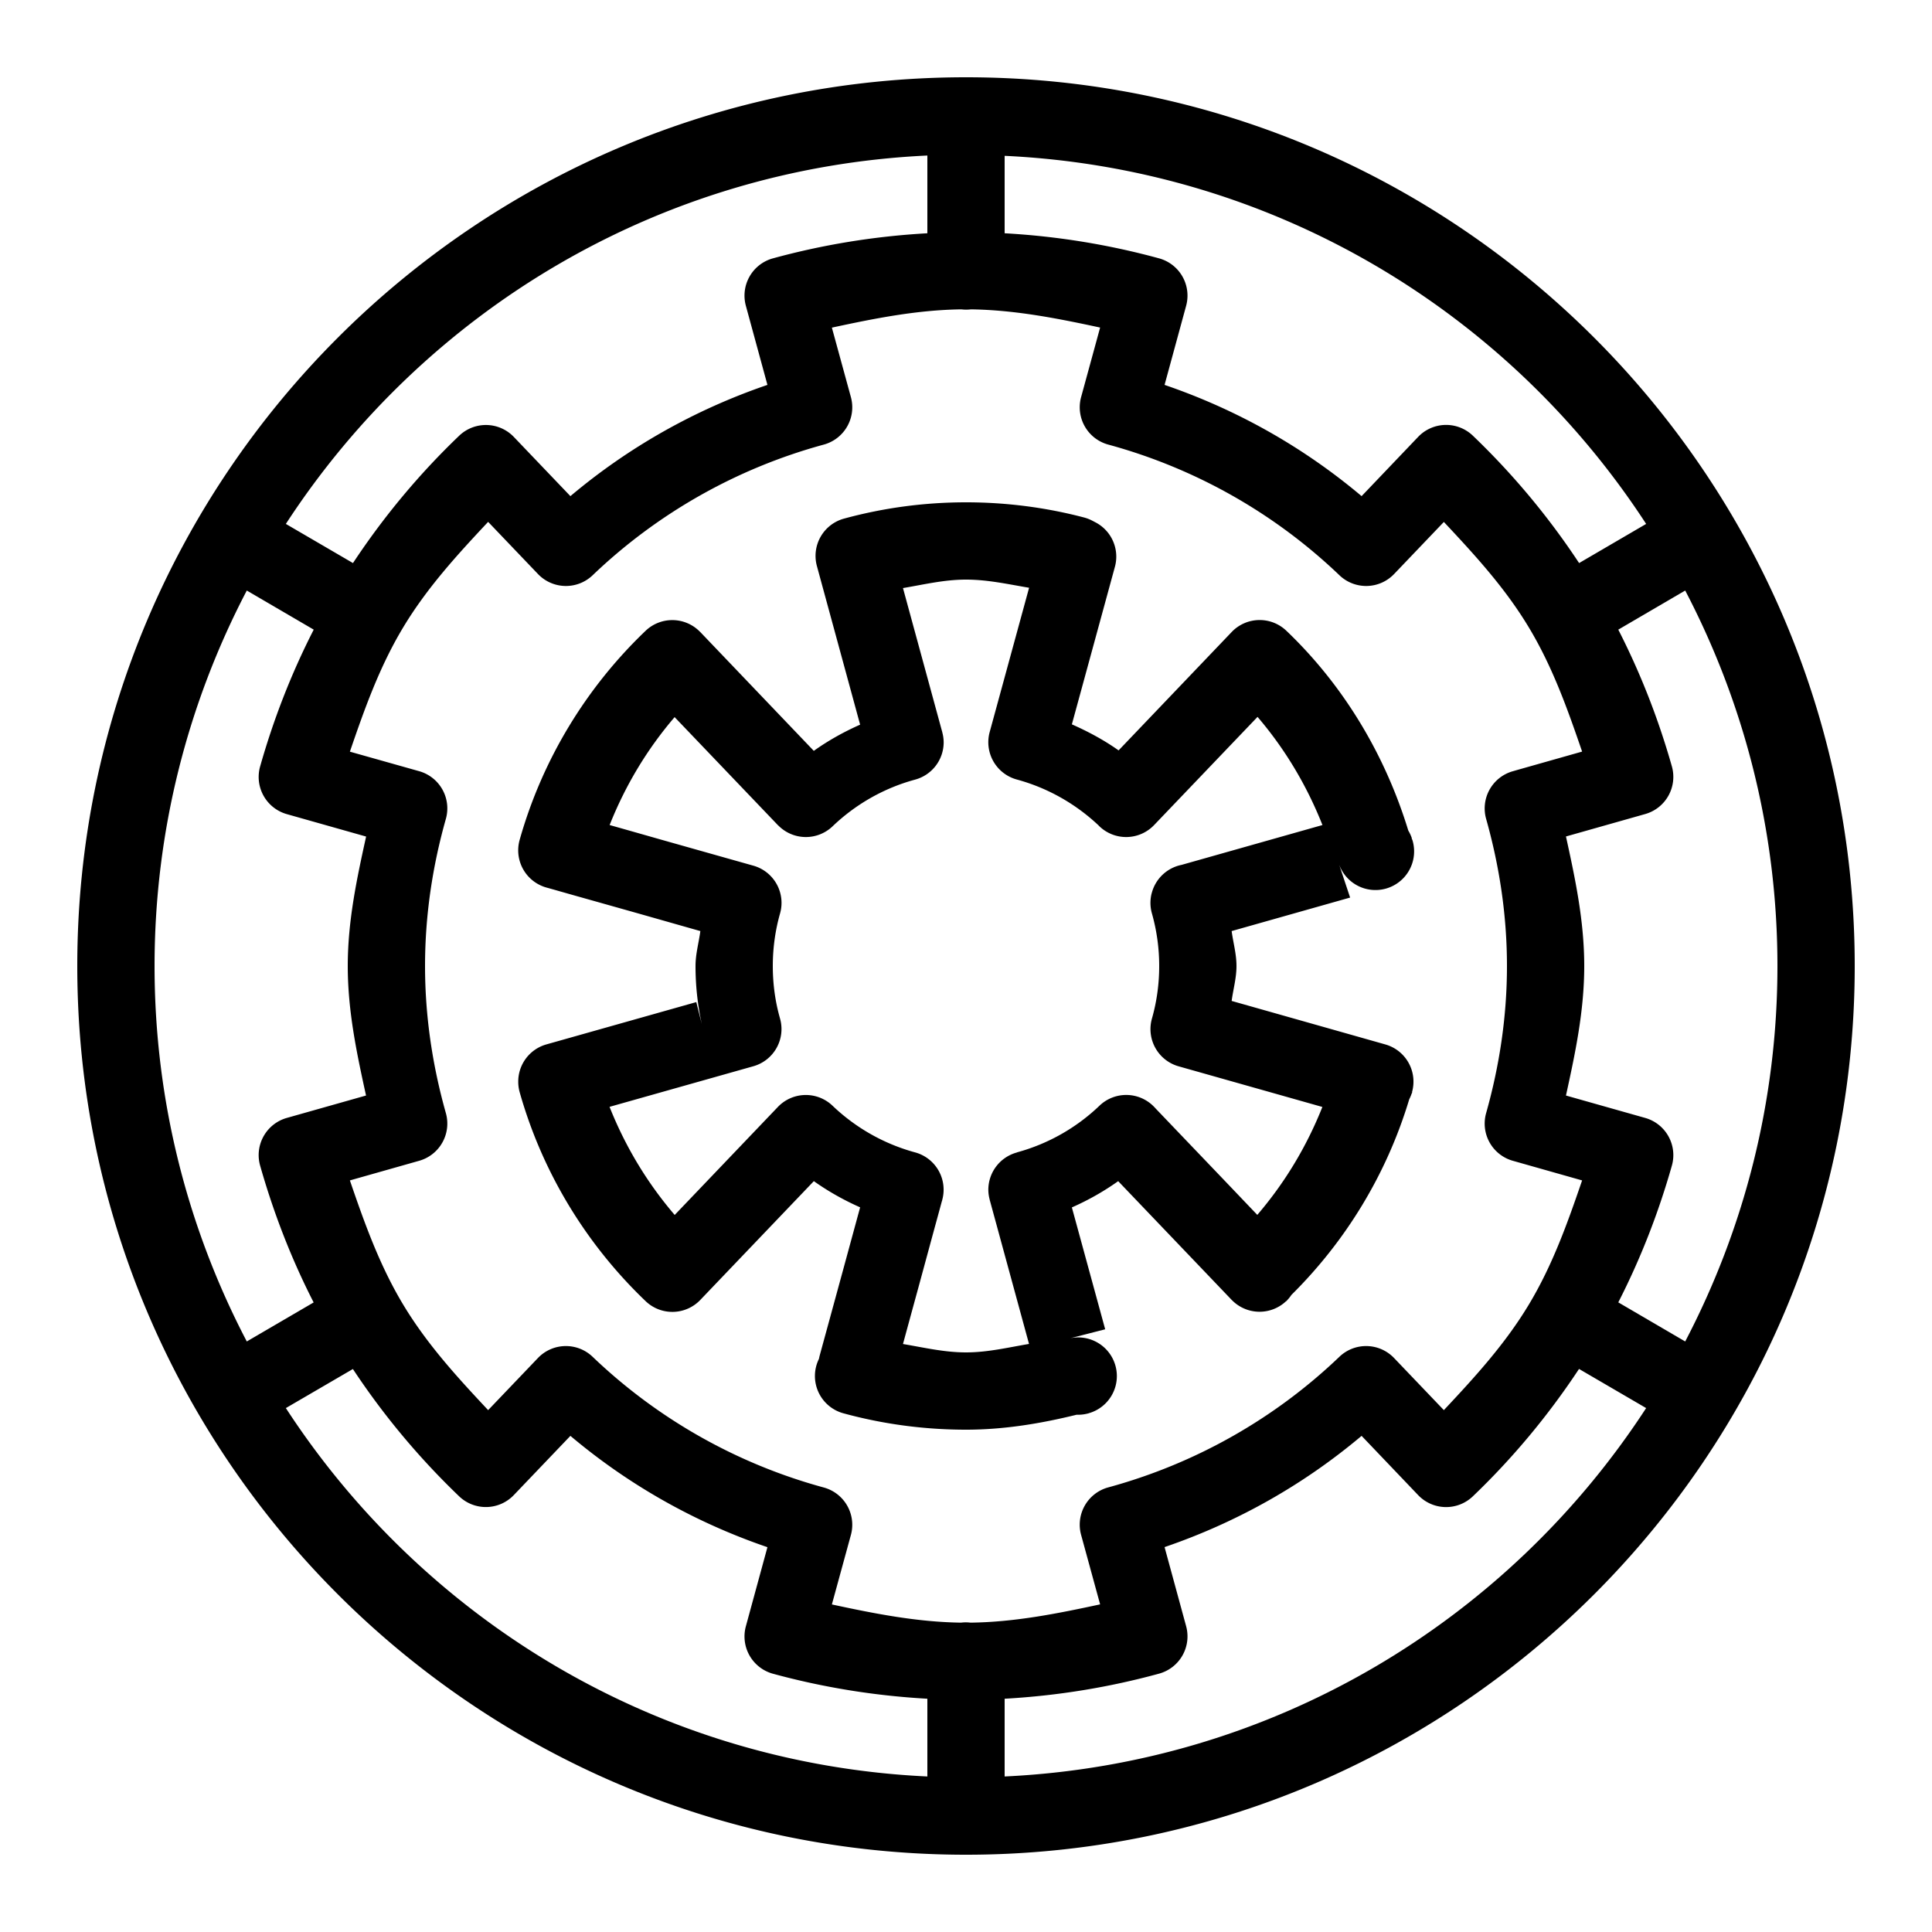 <svg fill="#000000" xmlns="http://www.w3.org/2000/svg"  viewBox="0 0 50 50" width="250px" height="250px"><path d="M 25 2 C 12.309 2 2 12.309 2 25 C 2 37.691 12.309 48 25 48 C 37.691 48 48 37.691 48 25 C 48 12.309 37.691 2 25 2 z M 24 4.025 L 24 6.037 C 22.62 6.114 21.283 6.336 20.004 6.686 A 1 1 0 0 0 19.303 7.914 L 19.861 9.961 C 17.972 10.607 16.257 11.581 14.762 12.84 L 13.299 11.309 A 1 1 0 0 0 11.883 11.277 C 10.868 12.248 9.944 13.348 9.135 14.572 L 7.398 13.559 C 10.972 8.068 17.033 4.351 24 4.025 z M 26 4.033 C 32.965 4.36 39.029 8.068 42.602 13.559 L 40.867 14.572 C 40.058 13.346 39.131 12.246 38.117 11.275 A 1 1 0 0 0 36.701 11.307 L 35.238 12.84 C 33.743 11.581 32.028 10.607 30.139 9.961 L 30.697 7.914 A 1 1 0 0 0 29.996 6.686 C 28.716 6.336 27.38 6.114 26 6.037 L 26 4.033 z M 24.881 8.006 A 1 1 0 0 0 25.127 8.006 C 26.278 8.022 27.378 8.242 28.471 8.477 L 27.979 10.277 A 1 1 0 0 0 28.682 11.506 C 30.961 12.127 33.006 13.301 34.664 14.887 A 1 1 0 0 0 36.08 14.855 L 37.367 13.508 C 38.159 14.353 38.947 15.208 39.564 16.234 C 40.182 17.26 40.569 18.355 40.945 19.451 L 39.254 19.93 L 39.154 19.959 A 1 1 0 0 0 38.461 21.193 C 38.804 22.411 39 23.683 39 25 C 39 26.317 38.804 27.589 38.461 28.807 A 1 1 0 0 0 39.152 30.041 L 40.945 30.549 C 40.569 31.645 40.182 32.74 39.564 33.766 C 38.946 34.793 38.16 35.648 37.367 36.494 L 36.078 35.145 A 1 1 0 0 0 34.664 35.113 C 33.006 36.699 30.959 37.873 28.68 38.494 A 1 1 0 0 0 27.979 39.723 L 28.471 41.521 C 27.374 41.757 26.271 41.98 25.115 41.994 A 1 1 0 0 0 24.984 41.986 A 1 1 0 0 0 24.873 41.994 C 23.722 41.978 22.622 41.758 21.529 41.523 C 21.726 40.803 21.917 40.106 22.021 39.725 A 1 1 0 0 0 21.318 38.496 C 19.039 37.875 16.994 36.699 15.336 35.113 A 1 1 0 0 0 13.922 35.145 L 12.633 36.494 C 11.84 35.648 11.054 34.793 10.436 33.766 C 9.818 32.739 9.431 31.645 9.055 30.549 L 10.848 30.041 A 1 1 0 0 0 11.539 28.807 C 11.196 27.589 11 26.317 11 25 C 11 23.683 11.195 22.411 11.539 21.193 A 1 1 0 0 0 10.85 19.959 L 9.055 19.453 C 9.431 18.357 9.818 17.26 10.436 16.234 C 11.054 15.207 11.84 14.352 12.633 13.506 L 13.922 14.855 A 1 1 0 0 0 15.336 14.889 C 16.994 13.303 19.041 12.127 21.32 11.506 A 1 1 0 0 0 22.021 10.277 L 21.529 8.479 C 22.625 8.243 23.726 8.021 24.881 8.006 z M 25 13 C 23.909 13 22.85 13.147 21.842 13.422 A 1 1 0 0 0 21.141 14.648 L 22.26 18.754 C 21.834 18.943 21.436 19.165 21.061 19.432 L 18.127 16.361 A 1 1 0 0 0 18.111 16.346 L 18.107 16.342 A 1 1 0 0 0 16.709 16.324 C 15.182 17.783 14.04 19.643 13.449 21.734 A 1 1 0 0 0 14.154 22.973 L 14.156 22.973 A 1 1 0 0 0 14.168 22.977 C 14.176 22.979 14.184 22.981 14.195 22.984 C 14.23 22.994 14.282 23.009 14.348 23.027 C 14.479 23.065 14.667 23.118 14.893 23.182 C 15.344 23.309 15.945 23.478 16.547 23.648 C 17.336 23.872 17.675 23.969 18.125 24.096 C 18.085 24.398 18 24.688 18 25 C 18 25.657 18.091 26.294 18.262 26.898 L 18.254 26.869 L 18.02 25.934 L 14.141 27.029 A 1 1 0 0 0 13.412 27.992 L 13.412 27.994 A 1 1 0 0 0 13.449 28.266 C 14.039 30.354 15.18 32.21 16.703 33.668 L 16.707 33.672 A 1 1 0 0 0 18.123 33.643 L 21.062 30.568 C 21.438 30.834 21.834 31.057 22.26 31.246 C 22.144 31.672 21.99 32.237 21.836 32.803 C 21.526 33.94 21.215 35.076 21.215 35.076 A 1 1 0 0 0 21.195 35.166 A 1 1 0 0 0 21.842 36.58 C 22.849 36.854 23.909 37 25 37 C 25.99 37 26.941 36.84 27.863 36.613 A 1 1 0 0 0 28.143 36.584 L 28.182 36.574 L 28.182 36.57 C 28.187 36.569 28.194 36.57 28.199 36.568 A 1 1 0 0 0 27.693 34.635 L 28.602 34.402 L 27.74 31.248 C 28.167 31.059 28.563 30.835 28.939 30.568 C 28.949 30.578 28.953 30.583 28.963 30.594 C 29.287 30.933 29.718 31.384 30.15 31.836 C 31.014 32.74 31.879 33.645 31.879 33.645 A 1 1 0 0 0 31.893 33.658 L 31.895 33.66 A 1 1 0 0 0 33.291 33.668 L 33.291 33.676 C 33.301 33.666 33.308 33.653 33.318 33.643 A 1 1 0 0 0 33.422 33.512 C 34.826 32.122 35.886 30.392 36.471 28.449 A 1 1 0 0 0 36.527 28.32 A 1 1 0 0 0 36.527 28.318 C 36.533 28.3 36.545 28.284 36.551 28.266 L 36.541 28.271 A 1 1 0 0 0 35.869 27.035 L 35.867 27.035 L 35.867 27.033 L 35.863 27.033 L 31.875 25.904 C 31.915 25.602 32 25.312 32 25 C 32 24.687 31.915 24.398 31.875 24.096 L 34.941 23.229 L 34.641 22.328 A 1 1 0 1 0 36.553 21.74 C 36.548 21.725 36.538 21.713 36.533 21.697 L 36.539 21.695 L 36.537 21.689 A 1 1 0 0 0 36.447 21.496 C 35.848 19.54 34.793 17.783 33.365 16.395 A 1 1 0 0 0 33.359 16.389 L 33.291 16.324 A 1 1 0 0 0 31.877 16.355 L 28.949 19.42 C 28.572 19.153 28.168 18.936 27.74 18.746 L 28.854 14.668 A 1 1 0 0 0 28.354 13.52 L 28.268 13.475 A 1 1 0 0 0 28.057 13.393 C 27.08 13.136 26.055 13 25 13 z M 25 15 C 25.566 15 26.094 15.121 26.633 15.211 L 25.613 18.945 A 1 1 0 0 0 26.316 20.174 C 27.11 20.39 27.826 20.797 28.412 21.344 C 28.413 21.345 28.415 21.345 28.416 21.346 L 28.445 21.377 A 1 1 0 0 0 29.867 21.354 L 32.545 18.553 C 33.255 19.383 33.815 20.32 34.225 21.352 L 30.572 22.385 L 30.57 22.385 A 1 1 0 0 0 29.805 23.121 L 29.803 23.125 A 1 1 0 0 0 29.814 23.648 C 29.935 24.079 30 24.531 30 25 C 30 25.474 29.935 25.929 29.812 26.361 A 1 1 0 0 0 30.502 27.596 L 34.223 28.648 C 33.813 29.679 33.249 30.612 32.539 31.441 C 32.208 31.095 32.069 30.948 31.598 30.455 C 31.166 30.003 30.732 29.55 30.408 29.211 C 30.246 29.041 30.112 28.902 30.018 28.803 C 29.97 28.753 29.933 28.714 29.908 28.688 C 29.896 28.674 29.887 28.665 29.881 28.658 C 29.875 28.652 29.869 28.646 29.869 28.646 A 1 1 0 0 0 28.455 28.615 C 27.862 29.183 27.13 29.603 26.316 29.824 L 26.318 29.826 A 1 1 0 0 0 25.578 30.789 A 1 1 0 0 0 25.615 31.053 L 25.613 31.053 L 25.623 31.086 L 26.631 34.781 C 26.092 34.871 25.566 35 25 35 C 24.435 35 23.908 34.873 23.369 34.783 C 23.486 34.353 23.567 34.055 23.766 33.328 C 23.921 32.759 24.075 32.19 24.191 31.764 C 24.25 31.55 24.298 31.373 24.332 31.248 C 24.349 31.186 24.362 31.137 24.371 31.104 C 24.376 31.087 24.38 31.075 24.383 31.066 C 24.385 31.058 24.385 31.053 24.385 31.053 A 1 1 0 0 0 23.684 29.824 C 22.871 29.603 22.138 29.182 21.545 28.615 A 1 1 0 0 0 20.133 28.646 L 17.461 31.443 C 16.75 30.612 16.185 29.677 15.775 28.645 L 19.498 27.594 A 1 1 0 0 0 20.195 26.389 L 20.193 26.385 A 1 1 0 0 0 20.186 26.355 C 20.064 25.928 20 25.473 20 25 C 20 24.526 20.066 24.069 20.188 23.639 A 1 1 0 0 0 19.498 22.404 C 19.498 22.404 18.295 22.065 17.092 21.725 C 16.614 21.589 16.18 21.465 15.777 21.352 C 16.187 20.321 16.749 19.388 17.459 18.559 L 20.129 21.352 A 1 1 0 0 0 20.145 21.367 L 20.148 21.369 A 1 1 0 0 0 21.547 21.385 C 22.14 20.817 22.872 20.396 23.684 20.176 A 1 1 0 0 0 24.422 19.213 L 24.422 19.211 A 1 1 0 0 0 24.385 18.949 L 24.387 18.949 L 24.377 18.916 L 23.369 15.219 C 23.908 15.129 24.434 15 25 15 z M 6.387 15.283 L 8.119 16.295 C 7.529 17.448 7.072 18.637 6.732 19.836 A 1 1 0 0 0 7.424 21.07 L 9.475 21.65 C 9.235 22.739 9 23.833 9 25 C 9 26.167 9.234 27.263 9.473 28.352 L 7.422 28.932 A 1 1 0 0 0 6.732 30.166 C 7.073 31.366 7.527 32.554 8.117 33.707 L 6.387 34.717 C 4.868 31.811 4 28.51 4 25 C 4 21.49 4.868 18.189 6.387 15.283 z M 43.613 15.283 C 45.132 18.189 46 21.49 46 25 C 46 28.51 45.132 31.811 43.613 34.717 L 41.881 33.705 C 42.471 32.552 42.928 31.365 43.268 30.166 A 1 1 0 0 0 42.578 28.932 L 40.527 28.352 C 40.766 27.263 41 26.167 41 25 C 41 23.833 40.766 22.737 40.527 21.648 L 42.576 21.068 A 1 1 0 0 0 43.268 19.834 C 42.928 18.635 42.471 17.448 41.881 16.295 L 43.613 15.283 z M 40.865 35.428 L 42.602 36.441 C 39.028 41.932 32.967 45.649 26 45.975 L 26 43.963 C 27.38 43.886 28.717 43.664 29.996 43.314 A 1 1 0 0 0 30.697 42.086 L 30.139 40.039 C 32.027 39.393 33.743 38.419 35.238 37.16 L 36.701 38.693 A 1 1 0 0 0 38.117 38.725 C 39.132 37.754 40.056 36.653 40.865 35.428 z M 9.133 35.43 C 9.942 36.655 10.87 37.754 11.883 38.725 A 1 1 0 0 0 13.297 38.693 L 14.762 37.16 C 16.257 38.42 17.972 39.395 19.861 40.041 C 19.62 40.926 19.303 42.088 19.303 42.088 A 1 1 0 0 0 20.004 43.316 C 21.284 43.665 22.62 43.886 24 43.963 L 24 45.975 C 17.033 45.649 10.972 41.932 7.398 36.441 L 9.133 35.43 z"/></svg>